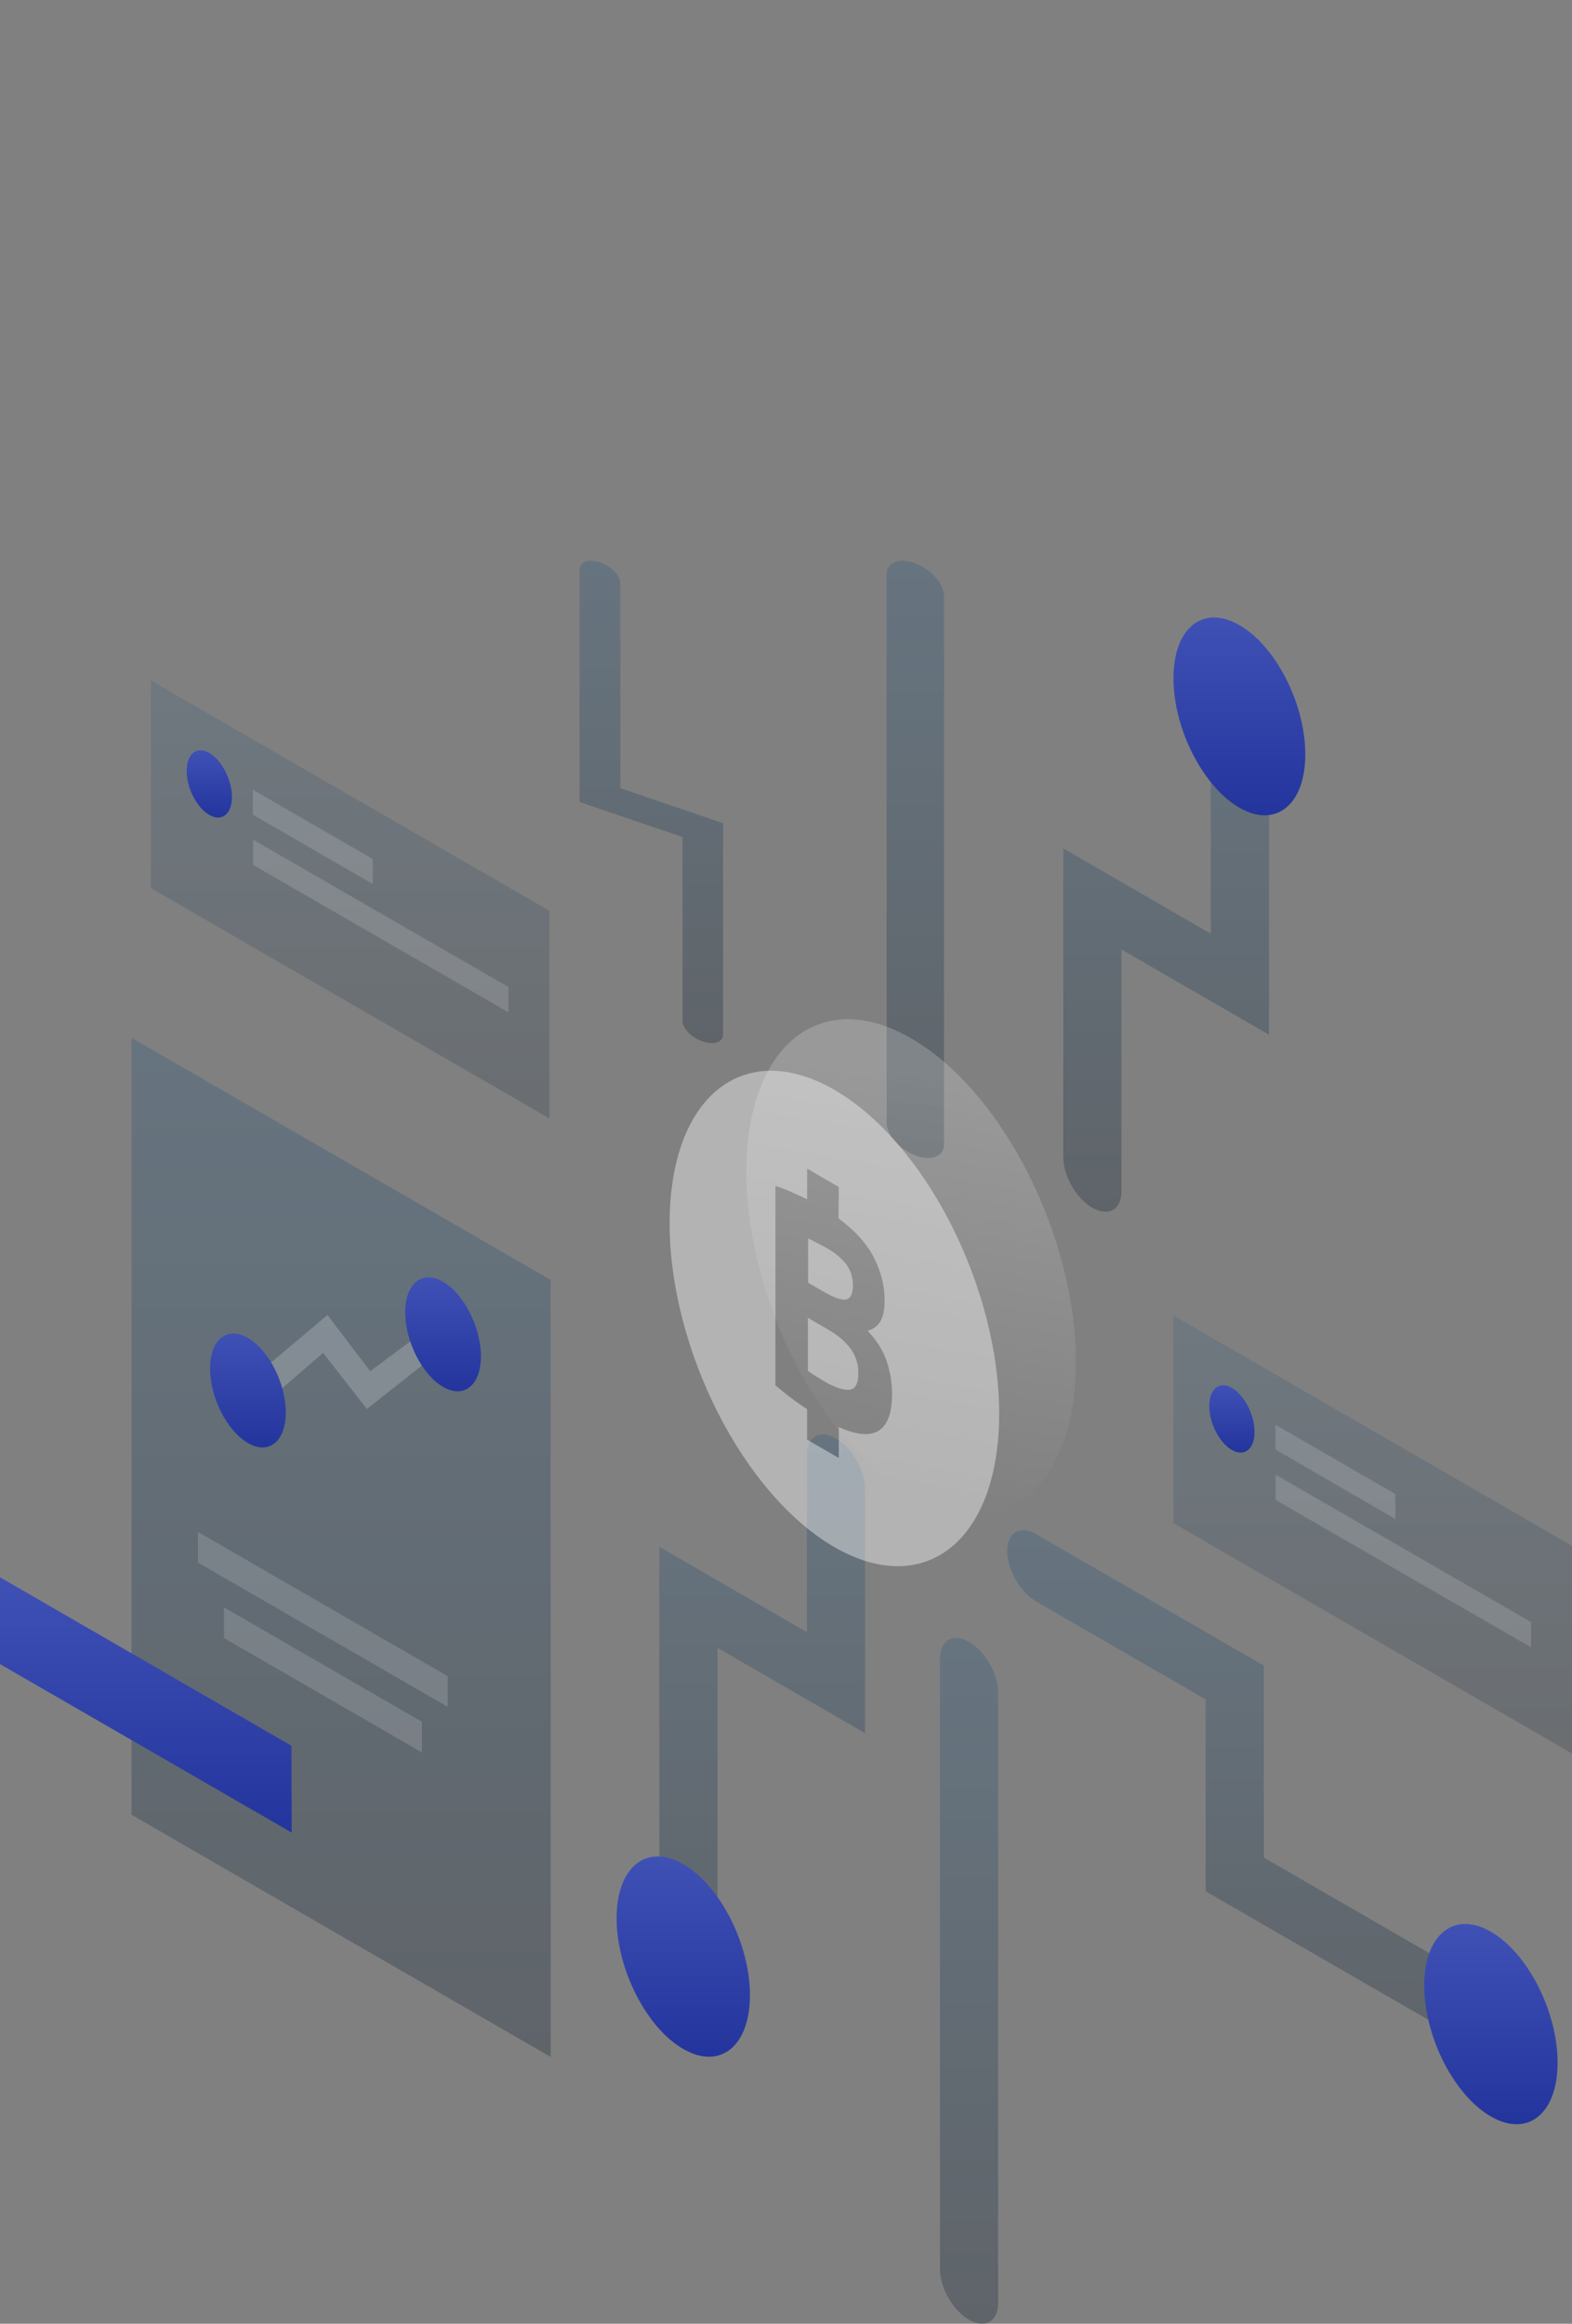 <svg width="576" height="851" viewBox="0 0 576 851" fill="none" xmlns="http://www.w3.org/2000/svg">
<rect x="0" y="0" width="576" height="851" fill="#808080" stroke="none"/>
<path opacity="0.3" d="M219.865 205.966C224.004 207.364 227.29 210.782 227.29 213.579V288.624L264.942 301.481V378.896C264.942 381.693 261.59 382.819 257.516 381.421C253.377 380.022 250.091 376.604 250.091 373.807V306.531L212.374 293.713V208.491C212.374 205.694 215.725 204.567 219.865 205.966Z" fill="url(#paint0_linear)"/>
<path opacity="0.3" d="M252.248 746.23C258.191 749.627 262.907 746.891 262.907 740.098V603.481L316.96 634.71V545.268C316.96 538.475 312.149 530.172 306.301 526.776C300.358 523.379 295.641 526.115 295.641 532.908V597.726L241.588 566.496V727.738C241.588 734.531 246.399 742.834 252.248 746.23Z" fill="url(#paint1_linear)"/>
<path opacity="0.3" d="M335.382 206.31C341.244 208.51 345.896 213.888 345.896 218.288V419.165C345.896 423.565 341.151 425.337 335.382 423.137C329.521 420.937 324.869 415.559 324.869 411.159V210.282C324.869 205.882 329.614 204.11 335.382 206.31Z" fill="url(#paint2_linear)"/>
<path d="M274.793 730.663C274.793 749.344 263.851 758.212 250.361 750.382C236.871 742.645 225.928 721.134 225.928 702.453C225.928 683.772 236.871 674.903 250.361 682.734C263.851 690.47 274.793 711.982 274.793 730.663Z" fill="url(#paint3_linear)"/>
<path opacity="0.3" d="M454.31 243.731C448.367 240.334 443.65 243.07 443.65 249.863V341.947L389.597 310.718V423.842C389.597 430.635 394.408 438.938 400.257 442.334C406.2 445.731 410.916 442.995 410.916 436.201V347.703L464.969 378.932V262.223C464.969 255.43 460.158 247.127 454.31 243.731Z" fill="url(#paint4_linear)"/>
<path d="M478.271 276.281C478.271 294.773 467.422 303.453 454.121 295.811C440.82 288.074 429.972 266.94 429.972 248.448C429.972 229.956 440.726 221.276 454.121 228.918C467.517 236.654 478.271 257.788 478.271 276.281Z" fill="url(#paint5_linear)"/>
<path opacity="0.3" d="M557.699 747.268C557.699 740.475 552.888 732.173 547.039 728.776L463.083 680.281V609.991L379.692 561.874C373.749 558.477 369.032 561.213 369.032 568.006C369.032 574.799 373.843 583.102 379.692 586.499L441.763 622.351V692.641L547.134 753.401C552.982 756.797 557.699 754.061 557.699 747.268Z" fill="url(#paint6_linear)"/>
<path opacity="0.3" d="M355.071 849.542C349.128 846.145 344.411 837.842 344.411 831.049V607.444C344.411 600.651 349.222 597.914 355.071 601.311C361.014 604.708 365.73 613.01 365.73 619.803V843.409C365.73 850.202 360.919 852.938 355.071 849.542Z" fill="url(#paint7_linear)"/>
<path d="M570.717 755.382C570.717 774.063 559.775 782.932 546.285 775.101C532.795 767.364 521.853 745.853 521.853 727.172C521.853 708.491 532.795 699.622 546.285 707.453C559.775 715.189 570.717 736.701 570.717 755.382Z" fill="url(#paint8_linear)"/>
<path opacity="0.3" d="M48.205 380.064L201.779 468.752V753.307L48.205 664.619V380.064Z" fill="url(#paint9_linear)"/>
<path opacity="0.15" d="M72.542 561.024L164.046 613.859V625.087L72.542 572.252V561.024Z" fill="white"/>
<path opacity="0.15" d="M82.07 588.668L154.612 630.559V641.787L82.07 599.896V588.668Z" fill="white"/>
<path d="M106.785 639.334L0 577.63V609.425L106.88 671.129L106.785 639.334Z" fill="url(#paint10_linear)"/>
<path opacity="0.2" d="M158.291 497.15L134.425 516.02L118.388 495.452L97.446 513.567L89.145 507.528L119.992 481.583L135.651 502.151L152.914 489.319L158.291 497.15Z" fill="white"/>
<path d="M176.215 496.679C176.215 507.34 169.989 512.341 162.348 507.906C154.707 503.472 148.481 491.301 148.481 480.639C148.481 469.978 154.707 464.978 162.348 469.412C169.989 473.846 176.215 486.112 176.215 496.679Z" fill="url(#paint11_linear)"/>
<path d="M104.71 517.247C104.71 527.908 98.484 532.908 90.843 528.474C83.202 524.04 76.976 511.869 76.976 501.207C76.976 490.546 83.202 485.545 90.843 489.98C98.484 494.414 104.71 506.585 104.71 517.247Z" fill="url(#paint12_linear)"/>
<path opacity="0.2" d="M576 566.119L429.972 481.772V557.817L576 642.164V566.119Z" fill="url(#paint13_linear)"/>
<path opacity="0.15" d="M467.327 521.775L511.287 547.155V556.307L467.327 530.833V521.775Z" fill="white"/>
<path opacity="0.15" d="M467.422 540.079L561.001 594.046V603.292L467.422 549.325V540.079Z" fill="white"/>
<path d="M459.687 524.417C459.687 530.644 456.008 533.663 451.385 531.021C446.763 528.38 443.084 521.115 443.084 514.888C443.084 508.661 446.763 505.642 451.385 508.283C456.008 510.925 459.687 518.19 459.687 524.417Z" fill="url(#paint14_linear)"/>
<path opacity="0.2" d="M201.308 333.55L55.279 249.203V325.248L201.308 409.595V333.55Z" fill="url(#paint15_linear)"/>
<path opacity="0.15" d="M92.635 289.207L136.595 314.586V323.738L92.635 298.358V289.207Z" fill="white"/>
<path opacity="0.15" d="M92.73 307.51L186.309 361.477V370.723L92.73 316.756V307.51Z" fill="white"/>
<path d="M84.994 291.848C84.994 298.075 81.315 301.094 76.693 298.452C72.071 295.811 68.392 288.546 68.392 282.319C68.392 276.092 72.071 273.073 76.693 275.714C81.221 278.356 84.994 285.621 84.994 291.848Z" fill="url(#paint16_linear)"/>
<path opacity="0.2" d="M394.219 498.849C394.219 545.079 367.145 566.968 333.846 547.721C300.452 528.474 273.472 475.356 273.472 429.125C273.472 382.894 300.546 361.006 333.846 380.253C367.24 399.5 394.219 452.618 394.219 498.849Z" fill="url(#paint17_linear)"/>
<path opacity="0.4" d="M310.074 475.922C311.677 475.45 312.526 473.752 312.526 470.827C312.526 467.808 311.677 465.166 310.074 462.996C308.376 460.826 305.923 458.751 302.716 456.958C301.678 456.392 300.546 455.731 299.32 455.165C298.093 454.505 297.056 453.939 296.112 453.561V469.789L302.055 473.186C305.829 475.356 308.47 476.205 310.074 475.922Z" fill="white"/>
<path opacity="0.4" d="M303.659 487.055L296.018 482.621V502.056C296.962 502.717 297.905 503.377 298.848 503.943C299.886 504.604 301.018 505.264 302.244 506.019C305.923 508.095 308.848 509.133 311.112 508.944C313.376 508.85 314.508 506.774 314.508 502.906C314.508 499.509 313.564 496.49 311.678 493.943C309.791 491.395 307.15 489.036 303.659 487.055Z" fill="white"/>
<path opacity="0.4" d="M305.734 399.122C272.34 379.875 245.361 401.764 245.361 447.995C245.361 494.225 272.435 547.344 305.734 566.591C339.128 585.838 366.108 563.949 366.108 517.718C366.108 471.487 339.034 418.369 305.734 399.122ZM320.639 524.606C317.432 525.832 312.998 525.172 307.338 522.624V533.946L295.735 527.247V516.02C294.886 515.548 294.131 514.982 293.282 514.416C290.358 512.435 287.339 510.076 284.132 507.34V434.314C286.585 435.069 289.32 436.201 292.339 437.616C293.471 438.088 294.603 438.654 295.735 439.22V427.993L307.338 434.692L307.244 446.202C308.187 446.957 309.13 447.617 309.979 448.372C312.904 450.731 315.451 453.373 317.526 456.203C319.601 459.034 321.205 462.241 322.337 465.638C323.563 469.034 324.129 472.714 324.129 476.677C324.129 482.715 322.054 486.3 317.903 487.338C321.394 491.112 323.752 494.886 324.978 498.754C326.205 502.528 326.865 506.491 326.865 510.359C326.865 518.284 324.79 523.002 320.639 524.606Z" fill="white"/>
<defs>
<linearGradient id="paint0_linear" x1="238.658" y1="205.365" x2="238.658" y2="382.021" gradientUnits="userSpaceOnUse">
<stop stop-color="#2C5A80"/>
<stop offset="1" stop-color="#132536"/>
</linearGradient>
<linearGradient id="paint1_linear" x1="279.274" y1="525.317" x2="279.274" y2="747.689" gradientUnits="userSpaceOnUse">
<stop stop-color="#2C5A80"/>
<stop offset="1" stop-color="#132536"/>
</linearGradient>
<linearGradient id="paint2_linear" x1="335.382" y1="205.365" x2="335.382" y2="424.082" gradientUnits="userSpaceOnUse">
<stop stop-color="#2C5A80"/>
<stop offset="1" stop-color="#132536"/>
</linearGradient>
<linearGradient id="paint3_linear" x1="250.361" y1="679.884" x2="250.361" y2="753.232" gradientUnits="userSpaceOnUse">
<stop stop-color="#3F51B5"/>
<stop offset="1" stop-color="#23359D"/>
</linearGradient>
<linearGradient id="paint4_linear" x1="427.283" y1="242.272" x2="427.283" y2="443.792" gradientUnits="userSpaceOnUse">
<stop stop-color="#2C5A80"/>
<stop offset="1" stop-color="#132536"/>
</linearGradient>
<linearGradient id="paint5_linear" x1="454.121" y1="226.144" x2="454.121" y2="298.584" gradientUnits="userSpaceOnUse">
<stop stop-color="#3F51B5"/>
<stop offset="1" stop-color="#23359D"/>
</linearGradient>
<linearGradient id="paint6_linear" x1="463.366" y1="560.415" x2="463.366" y2="754.859" gradientUnits="userSpaceOnUse">
<stop stop-color="#2C5A80"/>
<stop offset="1" stop-color="#132536"/>
</linearGradient>
<linearGradient id="paint7_linear" x1="355.071" y1="599.853" x2="355.071" y2="851" gradientUnits="userSpaceOnUse">
<stop stop-color="#2C5A80"/>
<stop offset="1" stop-color="#132536"/>
</linearGradient>
<linearGradient id="paint8_linear" x1="546.285" y1="704.603" x2="546.285" y2="777.951" gradientUnits="userSpaceOnUse">
<stop stop-color="#3F51B5"/>
<stop offset="1" stop-color="#23359D"/>
</linearGradient>
<linearGradient id="paint9_linear" x1="124.992" y1="380.064" x2="124.992" y2="753.307" gradientUnits="userSpaceOnUse">
<stop stop-color="#2C5A80"/>
<stop offset="1" stop-color="#132536"/>
</linearGradient>
<linearGradient id="paint10_linear" x1="53.44" y1="577.63" x2="53.44" y2="671.129" gradientUnits="userSpaceOnUse">
<stop stop-color="#3F51B5"/>
<stop offset="1" stop-color="#23359D"/>
</linearGradient>
<linearGradient id="paint11_linear" x1="162.348" y1="467.796" x2="162.348" y2="509.522" gradientUnits="userSpaceOnUse">
<stop stop-color="#3F51B5"/>
<stop offset="1" stop-color="#23359D"/>
</linearGradient>
<linearGradient id="paint12_linear" x1="90.843" y1="488.364" x2="90.843" y2="530.09" gradientUnits="userSpaceOnUse">
<stop stop-color="#3F51B5"/>
<stop offset="1" stop-color="#23359D"/>
</linearGradient>
<linearGradient id="paint13_linear" x1="502.986" y1="481.772" x2="502.986" y2="642.164" gradientUnits="userSpaceOnUse">
<stop stop-color="#2C5A80"/>
<stop offset="1" stop-color="#132536"/>
</linearGradient>
<linearGradient id="paint14_linear" x1="451.385" y1="507.325" x2="451.385" y2="531.98" gradientUnits="userSpaceOnUse">
<stop stop-color="#3F51B5"/>
<stop offset="1" stop-color="#23359D"/>
</linearGradient>
<linearGradient id="paint15_linear" x1="128.294" y1="249.203" x2="128.294" y2="409.595" gradientUnits="userSpaceOnUse">
<stop stop-color="#2C5A80"/>
<stop offset="1" stop-color="#132536"/>
</linearGradient>
<linearGradient id="paint16_linear" x1="76.693" y1="274.756" x2="76.693" y2="299.411" gradientUnits="userSpaceOnUse">
<stop stop-color="#3F51B5"/>
<stop offset="1" stop-color="#23359D"/>
</linearGradient>
<linearGradient id="paint17_linear" x1="345.974" y1="394.908" x2="318.661" y2="550.421" gradientUnits="userSpaceOnUse">
<stop stop-color="white"/>
<stop offset="1" stop-color="white" stop-opacity="0"/>
</linearGradient>
</defs>
</svg>
